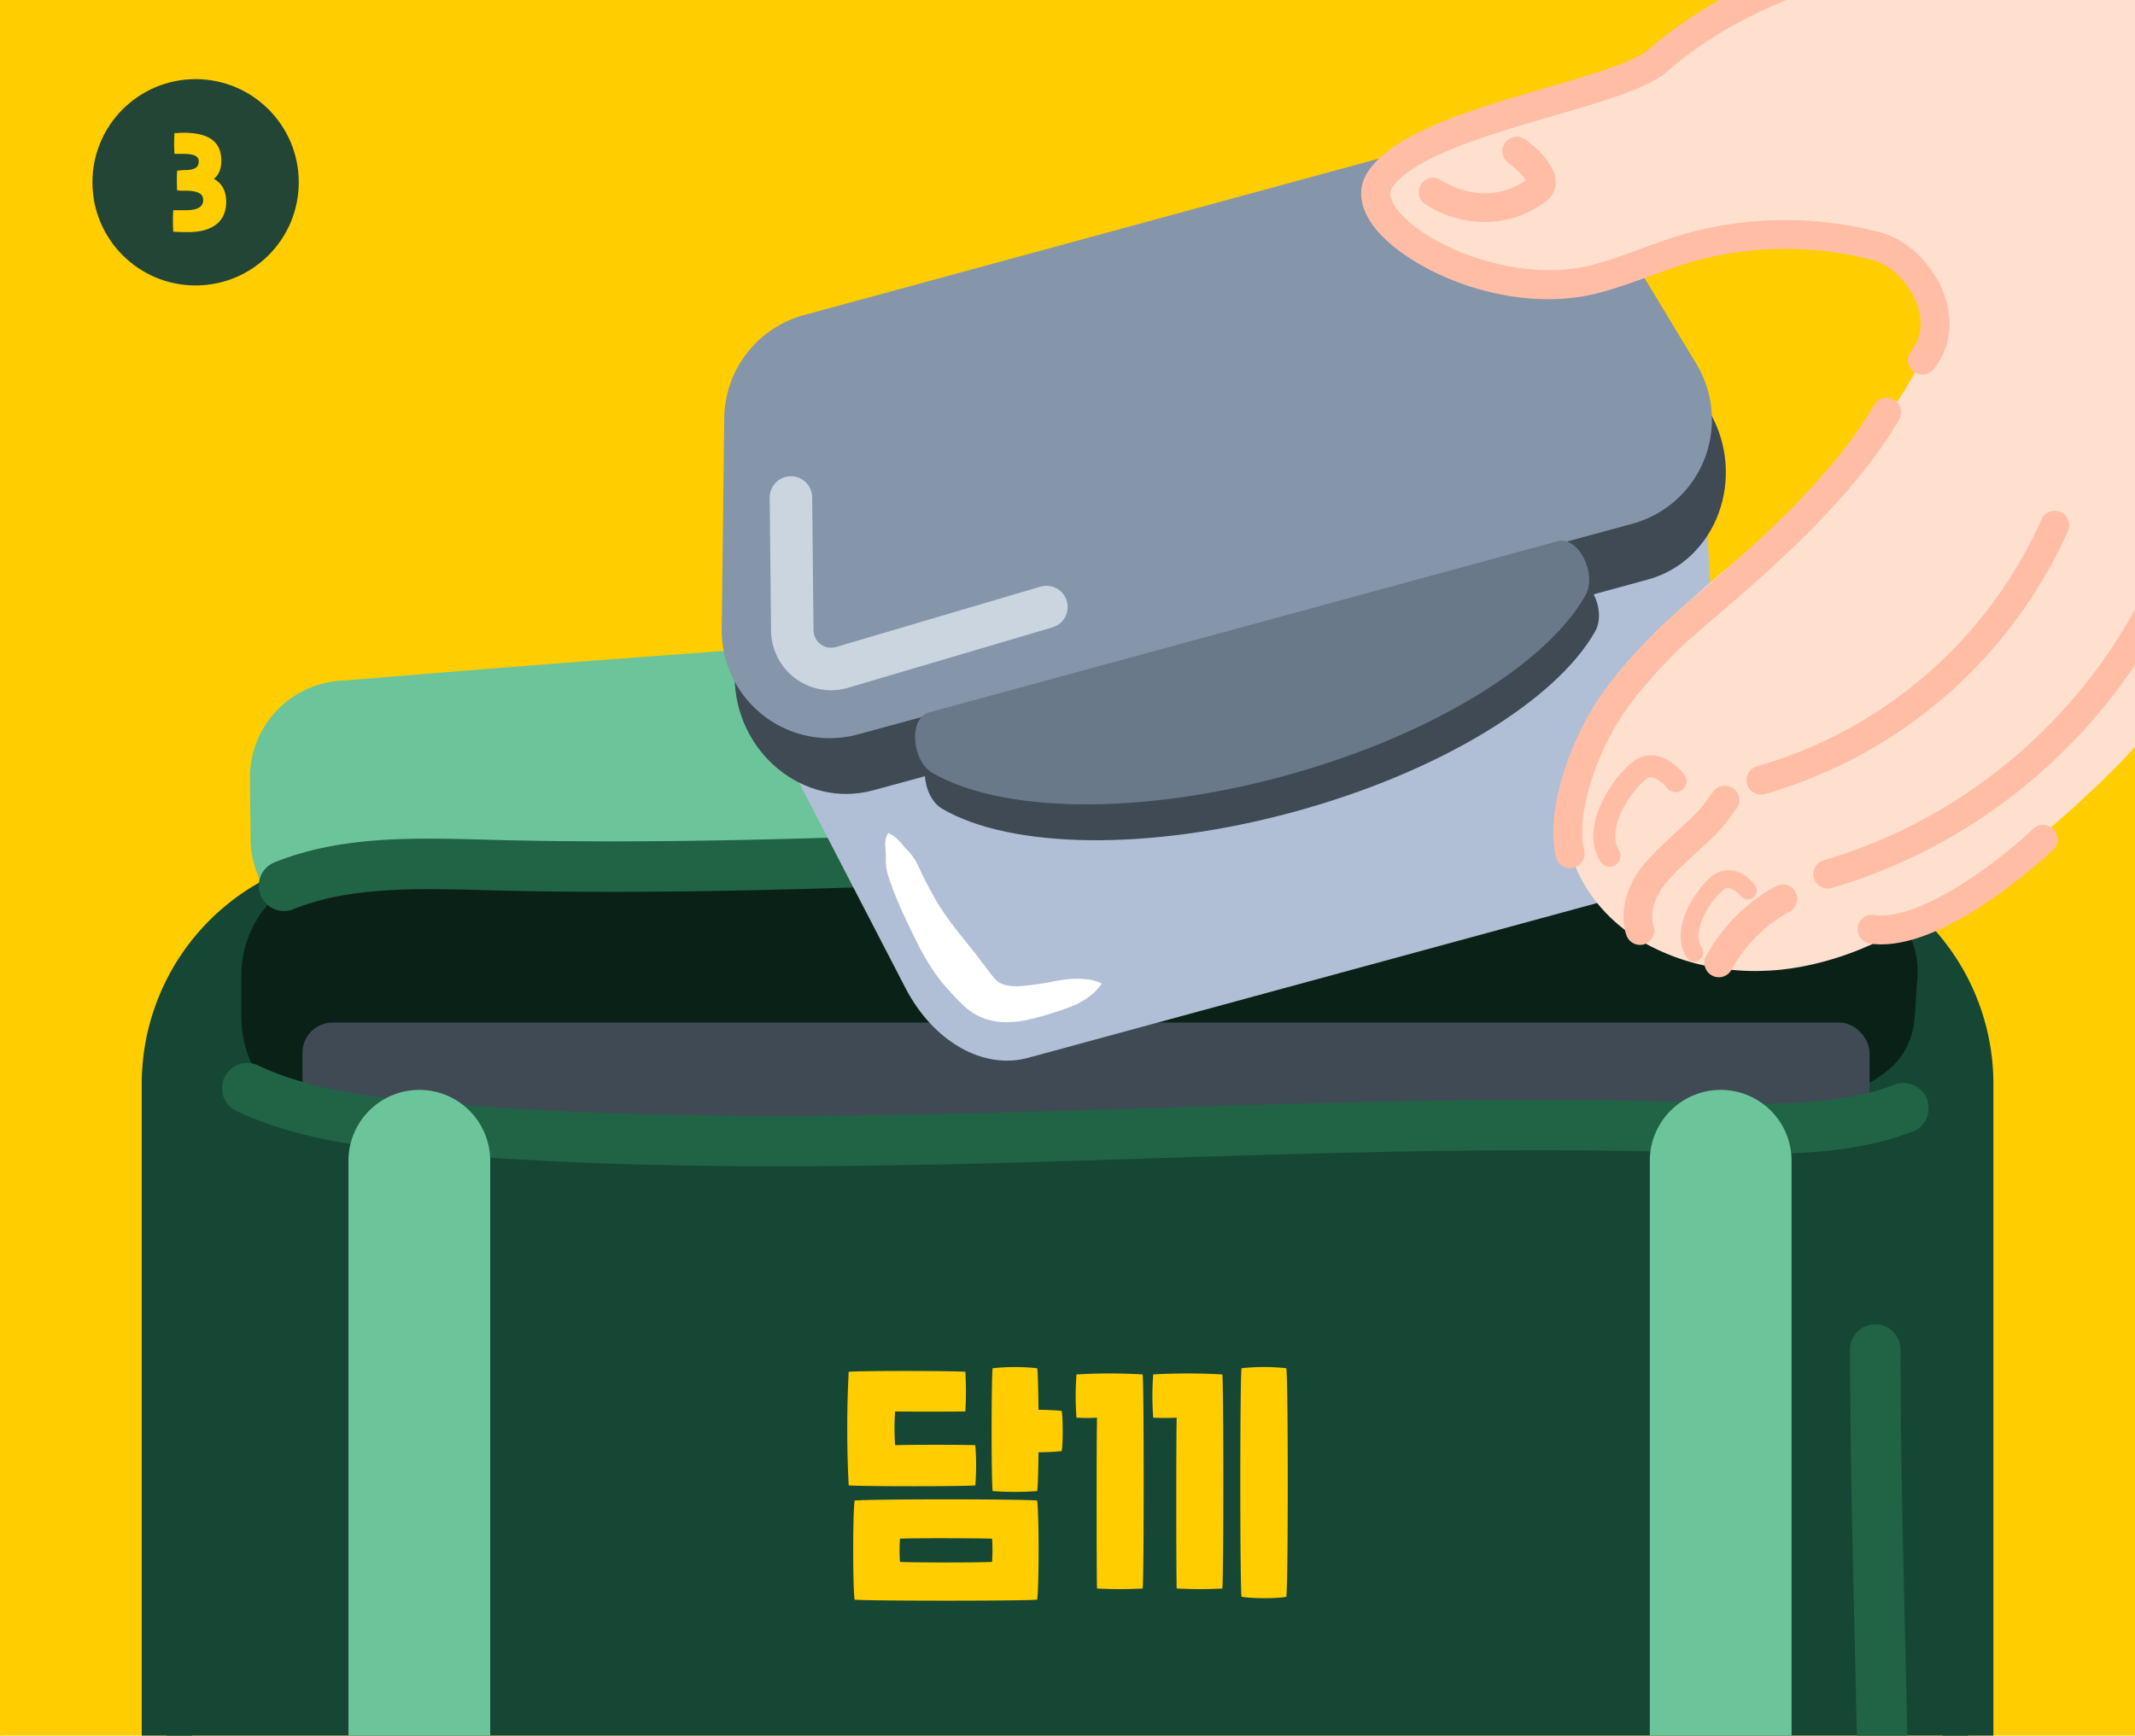 <svg xmlns="http://www.w3.org/2000/svg" xmlns:xlink="http://www.w3.org/1999/xlink" viewBox="0 0 738 600"><defs><style>.cls-1{fill:none;}.cls-2{clip-path:url(#clip-path);}.cls-3{fill:#ffcd00;}.cls-4{fill:#ffce01;}.cls-5{fill:#234535;}.cls-6{fill:#6cc49a;}.cls-7{fill:#154734;}.cls-8{fill:#0a2117;}.cls-9{fill:#3f4a54;}.cls-10{fill:#216345;}.cls-11{fill:#b0bfd6;}.cls-12{fill:#8595aa;}.cls-13{fill:#fff;}.cls-14{fill:#6a7989;}.cls-15{fill:#cad5e0;}.cls-16{fill:#ffe0cf;}.cls-17{fill:#ffbda6;}</style><clipPath id="clip-path"><rect class="cls-1" width="738" height="600"/></clipPath></defs><g id="레이어_3" data-name="레이어 3"><g class="cls-2"><rect class="cls-3" width="739.43" height="601.17"/><path class="cls-4" d="M739.88,601.61H-.44V-.44H739.88ZM.44,600.72H739V.44H.44Z"/><circle class="cls-5" cx="67.61" cy="63.02" r="35.66"/><path class="cls-3" d="M60.28,73.09h4c4.59,0,6.4-1.51,6.4-3.91s-1.81-3.71-6.57-3.71a20.55,20.55,0,0,1-2.48-.09,55.53,55.53,0,0,1,0-6.06A18.52,18.52,0,0,1,64,59.23c3.79,0,5.14-1.3,5.14-3.45,0-2-1.77-3-5.48-3H60.7a55.52,55.52,0,0,1,0-6.32,37.42,37.42,0,0,1,3.75-.13C72.08,46.55,76,49.42,76,55.48c0,2.57-.72,5-3,6.37,3.25,1.47,4.72,4.12,4.72,8,0,6.07-4,10-12.64,10-1.26,0-3.41,0-4.8-.12A55.56,55.56,0,0,1,60.28,73.09Z"/><path class="cls-4" d="M65.08,80.24c-1.32,0-3.46,0-4.83-.13l-.38,0,0-.39a56.57,56.57,0,0,1,0-6.64l0-.41h4.37c4,0,6-1.14,6-3.47,0-1.52-.7-3.27-6.13-3.27a24.29,24.29,0,0,1-2.53-.08l-.37,0,0-.38a59.29,59.29,0,0,1,0-6.12l0-.37.37,0A19.6,19.6,0,0,1,64,58.79c4.16,0,4.69-1.61,4.69-3,0-.64,0-2.59-5-2.59H60.29l0-.41a52.4,52.4,0,0,1,0-6.39l0-.38L61,46a32.09,32.09,0,0,1,3.5-.1c8.08.26,12,3.41,12,9.62,0,2.88-.87,5-2.59,6.31,2.88,1.58,4.28,4.21,4.28,8C78.17,76.53,73.52,80.24,65.08,80.24Zm-4.38-1c1.34.07,3.2.11,4.38.11,7.87,0,12.2-3.39,12.2-9.54,0-3.72-1.46-6.2-4.46-7.56L72,61.89l.74-.43c1.87-1.08,2.81-3.1,2.81-6,0-5.71-3.54-8.48-11.15-8.74-1.09,0-2.13,0-3.32.11-.09,1.49-.09,4,0,5.45h2.49c3.93,0,5.92,1.17,5.92,3.48,0,2.62-1.83,3.9-5.58,3.9-.8,0-1.38,0-1.94,0-.09,1.65-.06,3.91,0,5.26.61,0,1.24,0,2.06,0,3,0,7,.43,7,4.16,0,2.89-2.3,4.36-6.85,4.36H60.7C60.61,75.09,60.61,77.7,60.7,79.24Z"/><path class="cls-6" d="M642.89,305.56l-522.61,5.89a21.59,21.59,0,0,1-21.82-21.33l-.23-21a21.56,21.56,0,0,1,21.33-21.82L336.72,228.6a620.82,620.82,0,0,1,93.69-1l211.75,13.76A21.58,21.58,0,0,1,664,262.72l.24,21A21.59,21.59,0,0,1,642.89,305.56Z"/><path class="cls-6" d="M642.86,303.1c-25.45,5-57.09,6.14-82.55,8.31s-51,3.35-76.47,3.85l-153,3.07c-50.88,1-100.24,2.24-149.6,3.4l-37,.85-18.56.39-4.65.1h-.59l-.9,0-1.78-.06c-1.19,0-2.37-.26-3.56-.42a32.65,32.65,0,0,1-13.2-5.42,33.61,33.61,0,0,1-9.74-10.47A32.73,32.73,0,0,1,86.75,293l-.12-1.81,0-.9v-.6l0-2.34-.08-4.7q-.06-4.69-.14-9.4l0-2.35,0-1.18v-.65l0-.91a28,28,0,0,1,.27-3.65l.26-1.81c.11-.61.27-1.2.4-1.8a33.58,33.58,0,0,1,32.22-25.65l-.89,0,.65,0C170,231,216,227.53,262.09,224.16l69.67-5.07,9-.63c3-.19,6-.38,9.1-.53q9.14-.48,18.44-.68,18.6-.45,38,.24,9.69.33,19.37,1l19.16,1.41,38.14,2.88,76.3,5.79c20.49,1.53,57.14,4.73,83.29,7.63h-.39a26.21,26.21,0,0,1,11.51,3,25.28,25.28,0,0,1,7.65,6.15A25.84,25.84,0,0,1,666.4,255c.22.86.38,1.73.57,2.59s.2,1.73.28,2.59,0,1.71,0,2.55-.08,1.48-.11,2.21c-.32,5.85-.64,11.53-1,17.21a38.13,38.13,0,0,1-.52,4.44,22.37,22.37,0,0,1-1.34,4.35,20.91,20.91,0,0,1-5.17,7.26,19.28,19.28,0,0,1-16.21,4.91,18.88,18.88,0,0,0,13.54-8.17,17.88,17.88,0,0,0,2.72-7.1,17.21,17.21,0,0,0,.16-3.72c0-.27,0-.72-.07-1.11l-.08-1.19-.17-2.39-.61-9.56-.29-4.78-.15-2.36c-.09-.57-.12-1.15-.23-1.71a15.22,15.22,0,0,0-7.54-10.44,14.37,14.37,0,0,0-3.84-1.47,16.24,16.24,0,0,0-4-.34h-.09l-.47,0c-21.42-.72-42.81-1.76-64.18-3l-152.7-8.62a622.85,622.85,0,0,0-75.21,1c-6.26.46-12.46,1-18.85,1.64l-19.05,1.78-38.09,3.53L121.24,259.16l-.65.06-.33,0h-.57a9.86,9.86,0,0,0-7.32,3.59,9.76,9.76,0,0,0-1.81,3.7l-.13.49-.06.52a5.8,5.8,0,0,0-.09,1c0,.17,0,1.14,0,1.89l0,2.34.09,9.32,0,4.64,0,2.32v1c0,.17,0,.34,0,.52a9.75,9.75,0,0,0,1.1,3.92,10.06,10.06,0,0,0,2.7,3.11A9.87,9.87,0,0,0,118,299.4c.33.11.68.09,1,.18s.7,0,1,.07h4.45l18.26-.06,36.38,0c48.45,0,96.91,0,147.8-.4l153-1.08q38.23-.27,76.53,1.29C582,300.47,617.31,299.79,642.86,303.1Z"/><rect class="cls-7" x="57.67" y="303.52" width="622.65" height="632.94" rx="71.08"/><path class="cls-7" d="M609.24,945.18H128.76A79.9,79.9,0,0,1,49,865.37V374.6a79.9,79.9,0,0,1,79.81-79.81H609.24a79.9,79.9,0,0,1,79.81,79.81V865.37A79.9,79.9,0,0,1,609.24,945.18ZM128.76,312.24A62.42,62.42,0,0,0,66.4,374.6V865.37a62.42,62.42,0,0,0,62.36,62.36H609.24a62.42,62.42,0,0,0,62.36-62.36V374.6a62.42,62.42,0,0,0-62.36-62.36Z"/><rect class="cls-8" x="95.33" y="311.99" width="564.2" height="65.33" rx="25.21"/><path class="cls-8" d="M634.33,374.87c-25.34,4.7-56.76,5.5-82.07,7.37s-50.67,2.78-76,3l-152,1.34c-50.66.4-99.79,1.12-148.92,1.72l-36.88.43-9.23.1-4.62,0-2.31,0-1.16,0h-.58l-.81,0A36.63,36.63,0,0,1,95.2,379a37,37,0,0,1-11.61-24.05l-.09-1.71c0-.55-.06-1.21-.06-1.52v-2.33l0-4.67,0-4.68,0-2.34c0-.21,0-.34,0-.63l0-.86.08-1.72A37.19,37.19,0,0,1,120.55,300c101.31.26,183.37,2,284.69,3l152,1.6c12.66.12,31.52.48,50.39,1l14,.44,6.85.24,3.35.13,1.65.06.81,0,1,.07a29.53,29.53,0,0,1,14,4.52,29.07,29.07,0,0,1,12.93,18.58,28.32,28.32,0,0,1,.62,5.06c0,.84,0,1.67,0,2.5s-.1,1.46-.14,2.18c-.2,2.91-.4,5.77-.59,8.61-.11,1.42-.21,2.84-.32,4.26l-.28,2.28c-.11.76-.32,1.5-.48,2.24a24.74,24.74,0,0,1-10,14.39,22.52,22.52,0,0,1-16.7,3.69,22.53,22.53,0,0,0,14.5-7.31,20.92,20.92,0,0,0,5.43-14.18c0-1.12-.11-2.88-.19-4.43l-.25-4.74-.23-4.75-.12-2.35c-.08-.6-.14-1.2-.2-1.8a18.89,18.89,0,0,0-6.94-11.83,18.48,18.48,0,0,0-6-3.15c-.27-.07-.53-.19-.81-.24l-.82-.17-.82-.17-.84-.09-.83-.09c-.27,0-.56,0-.84,0H634l-.59,0-19,.46q-19,.38-38,.51l-152,1.29c-101.31.95-202.62,1.45-303.93,2.14a13.34,13.34,0,0,0-13.13,12.17l0,.61,0,.31,0,.16v2.61c0,1.54,0,3.09,0,4.63l0,4.62v3.26l0,.61a13.31,13.31,0,0,0,12.45,12.56l.61.05a2.7,2.7,0,0,0,.46,0h.57l2.28,0,4.54,0,9.08.08,36.2.36c48.22.51,96.44,1.12,147.1,1.28l152,.63q38,.17,76,2.16C573.92,371.55,609,371.26,634.33,374.87Z"/><rect class="cls-9" x="104.55" y="353.5" width="541.69" height="33.06" rx="10.4"/><path class="cls-10" d="M652.71,318.81a8.61,8.61,0,0,1-3.77-.86c-17.9-8.59-40.23-11-59.74-12.6-79.76-6.49-161.57-3.42-240.68-.45-58.47,2.2-118.93,4.47-178.44,2.9l-2.93-.08c-22.79-.62-46.35-1.25-65.71,6.58a8.72,8.72,0,0,1-6.55-16.17c22.74-9.21,48.16-8.52,72.73-7.86l2.91.08c59,1.55,119.14-.7,177.34-2.89,79.62-3,162-6.08,242.74.5,21.08,1.71,45.29,4.37,65.88,14.26a8.72,8.72,0,0,1-3.78,16.59Z"/><path class="cls-3" d="M293.36,474.22c4.48-.37,34-.37,40.33,0a111.92,111.92,0,0,1,0,13.72c-4.3.09-21.2.09-24.28,0a80.93,80.93,0,0,0,0,11.67c4.58-.19,23.72-.19,27.73,0a87.12,87.12,0,0,1,0,13.91c-5.41.37-37.62.37-43.78,0A390.27,390.27,0,0,1,293.36,474.22Zm2.05,44.53c4.95-.56,58.16-.56,63.11,0,.65,4.57.65,29.78,0,34.26-4.48.46-58.63.46-63.11,0C294.76,548.53,294.76,523.32,295.41,518.75Zm47.52,21.19a59.77,59.77,0,0,0,0-8c-3.55-.19-28.48-.28-31.84,0a59.77,59.77,0,0,0,0,8C314.55,540.22,339.47,540.22,342.93,539.94Zm.18-66.93a70.89,70.89,0,0,1,15.41,0c.28,1.77.37,7.56.46,14.37,3.27,0,6.45.19,8,.37.47,2.06.47,11.95,0,13.91a78,78,0,0,1-8,.38c-.09,6.35-.18,11.76-.46,13.44a106.89,106.89,0,0,1-15.41,0C342.65,510.91,342.65,477.67,343.11,473Z"/><path class="cls-3" d="M372.11,475.15a189.5,189.5,0,0,1,22.87,0c.47,3.83.47,70.17,0,74a148.32,148.32,0,0,1-15.78,0c-.18-6.25-.18-52.81,0-59.06a59.89,59.89,0,0,1-7.09,0A98,98,0,0,1,372.11,475.15Zm26.51,0a207,207,0,0,1,23.9,0c.46,3.83.46,70.17,0,74a148.32,148.32,0,0,1-15.78,0c-.19-6.25-.19-52.81,0-59.06a78.25,78.25,0,0,1-8.12,0A100.68,100.68,0,0,1,398.62,475.15ZM429.15,473a71.62,71.62,0,0,1,15.49,0c.66,4.66.66,74.46,0,79-2.7.66-11.85.66-15.49,0C428.59,547.47,428.59,477.67,429.15,473Z"/><path class="cls-10" d="M269.16,403.19c-39.84,0-79.76-1.13-119.33-4.44-21.71-1.81-46.65-4.58-67.8-14.53a8.73,8.73,0,1,1,7.43-15.79c18.52,8.71,41.63,11.24,61.83,12.93,82.39,6.89,166.93,4.21,248.69,1.63,60.41-1.91,122.87-3.88,184.33-2l3,.09c23.59.73,48,1.48,68.13-6.3A8.73,8.73,0,0,1,661.75,391c-23.44,9-49.63,8.25-75,7.46l-3-.09c-60.92-1.84-123.11.12-183.25,2C357.3,401.8,313.29,403.19,269.16,403.19Z"/><path class="cls-10" d="M430.7,908.17q-15,0-29.35-.34a8.73,8.73,0,0,1,.2-17.45h.21c56.51,1.35,119-1.29,196.67-8.3,21.62-2,30.15-11,33.8-36,13.3-91,11.07-185.91,8.91-277.66-.78-33.46-1.6-68.07-1.64-101.86a8.74,8.74,0,0,1,8.72-8.74h0a8.74,8.74,0,0,1,8.73,8.72c0,33.6.84,68.1,1.63,101.47,2.17,92.47,4.42,188.09-9.1,280.6-3.39,23.23-11.93,47.43-49.49,50.83C534.82,905.34,480.16,908.17,430.7,908.17Z"/><path class="cls-6" d="M145,952.24h-.1a24.48,24.48,0,0,1-24.45-24.45V401.28a24.5,24.5,0,0,1,49,0V927.79A24.48,24.48,0,0,1,145,952.24Z"/><path class="cls-6" d="M594.83,952.24h-.09a24.47,24.47,0,0,1-24.45-24.45V401.28a24.5,24.5,0,0,1,49,0V927.79A24.47,24.47,0,0,1,594.83,952.24Z"/><path class="cls-11" d="M288.41,193.2l252.12-68.59c23-6.25,47.48,18.29,49.12,49.2L594.5,265c1.1,20.79-8.79,38-24.25,42.24L355.3,365.71c-15.46,4.2-32.72-5.65-42.3-24.13L271,260.5C256.73,233,265.43,199.45,288.41,193.2Z"/><path class="cls-9" d="M569.52,200.38,301.8,273.22c-23.89,6.5-47.76-13.13-47.86-39.35l-.29-77.37c-.07-17.63,11-32.81,27-37.18L509.76,57c16.06-4.38,33.27,3.12,42.15,18.36l38.94,66.85C604.05,164.87,593.41,193.88,569.52,200.38Z"/><path class="cls-12" d="M564.26,181.06,296.54,253.89a37.28,37.28,0,0,1-47.06-36.42l.88-73a37.3,37.3,0,0,1,27.49-35.52L506.92,46.59a37.28,37.28,0,0,1,41.7,16.7l37.76,62.52A37.28,37.28,0,0,1,564.26,181.06Z"/><path class="cls-13" d="M307,288a10.82,10.82,0,0,1,3.83,2.74c1,1,1.73,2.08,2.61,2.95a18.27,18.27,0,0,1,3.9,5.54c1.76,3.94,3.79,7.74,5.89,11.47,4.27,7.47,9.68,13.47,14.81,20.11l3.67,4.84a28,28,0,0,0,2.65,3.22,6,6,0,0,0,1.2.89,9.6,9.6,0,0,0,1.72.7,16.53,16.53,0,0,0,4.92.47c1.91-.09,4-.34,6.14-.65s4.25-.67,6.37-1.1a39.48,39.48,0,0,1,8.83-.81c2.43.24,4.2.08,7.34,1.68a20,20,0,0,1-5.37,5.17,28.23,28.23,0,0,1-6.31,3.16c-2.21.81-4.43,1.55-6.68,2.23s-4.46,1.32-7,1.87a34.61,34.61,0,0,1-8.09.9,21.73,21.73,0,0,1-9.35-2.21,20.86,20.86,0,0,1-4.19-2.82,40,40,0,0,1-3-2.87c-1.63-1.73-3.24-3.47-4.8-5.27-6.08-7.36-9.61-15.34-13.63-23.8a121,121,0,0,1-5.27-13.07,20.68,20.68,0,0,1-.83-3.43,22.82,22.82,0,0,1-.17-3.62c.09-1.25-.14-2.62-.19-4A7.87,7.87,0,0,1,307,288Z"/><path class="cls-9" d="M541.81,199.52c7.08-1.93,13.84,11.24,9.57,18.78C538,241.93,498,266.86,447.22,280.68s-97.88,12.6-121.4-1c-7.5-4.34-8.35-19.12-1.27-21Z"/><path class="cls-14" d="M538.43,187.11c7.08-1.93,13.84,11.24,9.57,18.78-13.39,23.63-53.38,48.56-104.16,62.38s-97.88,12.6-121.4-1c-7.5-4.33-8.35-19.11-1.27-21Z"/><path class="cls-15" d="M287.24,238.62a20.79,20.79,0,0,1-20.71-20.56l-.48-46a7.35,7.35,0,0,1,7.27-7.42h.08a7.34,7.34,0,0,1,7.34,7.27l.48,46a6.07,6.07,0,0,0,7.79,5.76l70.62-20.86a7.34,7.34,0,1,1,4.17,14.08l-70.63,20.87A20.9,20.9,0,0,1,287.24,238.62Z"/><path class="cls-16" d="M805.92.77c22.34,118.4-34.79,239.75-142.8,303.3-14.74,8.68-30.85,16.49-49,18.14s-39-4-50.42-17.59c-19-22.48-4.49-52.53,14.32-72.31,34.14-35.89,82.09-63.8,98.86-108.92,1.4-3.78,2.57-7.89,1.23-11.89-2.56-7.7-10-36.83-17.73-41.42-17.87-10.62-29.12-5.22-28-23.23s32.28,2.65,44-11.4c17.49-20.89-4.36-47.06,25.4-52.09,42-7.11,85-18.21,104.09,17.41"/><path class="cls-16" d="M803.13,1.29c4.55,9.85,7.73,21.55,9.69,33.46s2.55,24,3,34.92l.13,8.18c0,2.73-.15,5.45-.24,8.18l-.18,4.1-.35,4.08c-.27,2.72-.48,5.45-.83,8.17a229.66,229.66,0,0,1-6.53,32.18,303.13,303.13,0,0,1-62.16,115.07c-3.52,4.23-7.32,8.18-11,12.21-1.88,2-3.83,3.88-5.74,5.83L726,270.56l-3,2.8-5.95,5.55L711,284.25c-1,.88-2,1.79-3.08,2.64l-3.15,2.55c-2.1,1.68-4.18,3.41-6.31,5.06-4.33,3.2-8.56,6.54-13,9.52-2.22,1.52-4.4,3.09-6.65,4.56L672,312.91a178.26,178.26,0,0,1-29.32,15.41A106.89,106.89,0,0,1,626,333.51c-1.45.3-2.9.63-4.38.86l-2.21.37-2.23.29c-1.47.21-3,.33-4.54.44s-3.07.15-4.61.2a81.89,81.89,0,0,1-18.3-1.77,75.08,75.08,0,0,1-17.87-6.14,58.86,58.86,0,0,1-16.32-11.7,54.82,54.82,0,0,1-6.58-8.18,52.92,52.92,0,0,1-4.9-9.64,51.54,51.54,0,0,1-3.1-21.17A61.53,61.53,0,0,1,542.38,267a76.52,76.52,0,0,1,2.86-9.4,99.43,99.43,0,0,1,15.08-25.86c1.5-1.86,3-3.69,4.6-5.44s3.25-3.5,4.75-5c3.08-3.15,6.21-6.13,9.34-9,12.53-11.62,25.16-21.8,37.09-32.07,6-5.13,11.78-10.27,17.29-15.59A192.8,192.8,0,0,0,648.88,148c1.21-1.43,2.32-2.92,3.47-4.39s2.24-3,3.25-4.52a105.42,105.42,0,0,0,5.82-9.44,101.46,101.46,0,0,0,4.71-10,22.75,22.75,0,0,0,1.23-3.73,2.68,2.68,0,0,0,0-1.26c-.94-3.14-1.78-6.3-2.68-9.42s-1.83-6.32-2.86-9.48-2.12-6.34-3.34-9.31c-.6-1.49-1.24-2.93-1.89-4.23-.33-.64-.66-1.25-1-1.79-.16-.24-.32-.53-.46-.74l-.1-.15,0-.06a.8.8,0,0,0-.09-.14,3.58,3.58,0,0,0-.49-.55,2.17,2.17,0,0,0-.29-.2l0,0,0,0-.13-.08c-.17-.1-.35-.21-.53-.3-1.41-.81-2.87-1.54-4.38-2.22s-3.09-1.32-4.78-1.94l-5.6-2a45.44,45.44,0,0,1-4.25-1.79,24.55,24.55,0,0,1-4.25-2.63,18.9,18.9,0,0,1-5.94-7.79,25.79,25.79,0,0,1-1.79-9.7V48.26l0-.46,0-.92,0-.46,0-.23,0-.32c.11-.87.2-1.71.37-2.59a27.71,27.71,0,0,1,.84-2.9q.33-.8.69-1.56l.38-.76c.14-.25.32-.52.48-.78.34-.52.7-1,1.08-1.52a15.05,15.05,0,0,1,1.28-1.38,15.85,15.85,0,0,1,2.92-2.27,13.63,13.63,0,0,1,1.5-.79c.49-.22,1-.47,1.49-.64a24,24,0,0,1,7.33-1.29c.7,0,1.38,0,2,0a126.4,126.4,0,0,1,12.65,1.38c1.84.25,3.56.44,5.17.53a25.68,25.68,0,0,0,4.32,0,10.47,10.47,0,0,0,2.82-.64,4.89,4.89,0,0,0,1.65-1.14l.89-1.11c.32-.39.56-.81.86-1.21a14.61,14.61,0,0,0,.77-1.26,12.64,12.64,0,0,0,.68-1.32,25.39,25.39,0,0,0,2-5.9c.93-4.34.94-9.39,1.24-15.43A43.27,43.27,0,0,1,677.7-7.62a24.47,24.47,0,0,1,3.55-6.89,22.06,22.06,0,0,1,6.19-5.56,29.14,29.14,0,0,1,7-3.06c1.14-.28,2.32-.62,3.44-.82l1.7-.3.85-.14.72-.1,11.64-1.6c7.87-1.08,15.84-2.07,23.26-2.64A138.73,138.73,0,0,1,755.93-29a95.85,95.85,0,0,1,15.8,2.3,52.33,52.33,0,0,1,14.08,5.48,38,38,0,0,1,11.12,9.76,37.74,37.74,0,0,1,6.48,13.57A46.46,46.46,0,0,0,793.15-8.41a38.84,38.84,0,0,0-12.56-6.06,56.53,56.53,0,0,0-14-2,103.8,103.8,0,0,0-14.76.68c-10,1.11-20.14,3.13-30.45,5.21-5.17,1-10.37,2.1-15.65,3.11l-2,.37c-.37.07-.53.12-.8.18l-.74.17-.74.16-.67.2a11.82,11.82,0,0,0-1.27.42,7.69,7.69,0,0,0-3.08,1.77,4,4,0,0,0-.95,1.63A15.24,15.24,0,0,0,694.78,1c-.14,1.56-.19,3.4-.22,5.39s0,4.13-.13,6.42a58,58,0,0,1-2.21,14.8c-.35,1.29-.88,2.58-1.35,3.86s-1.08,2.54-1.77,3.75c-.33.6-.65,1.22-1,1.81L687,38.77a18.16,18.16,0,0,1-1.19,1.68l-1.3,1.71a24.74,24.74,0,0,1-6.5,5.46,25.4,25.4,0,0,1-3.83,1.78,28.46,28.46,0,0,1-3.7,1.1,45.93,45.93,0,0,1-12.71.73c-3.75-.24-7.1-.69-10.14-1-1.47-.15-2.91-.28-4.1-.31a13.87,13.87,0,0,0-2.58.11.54.54,0,0,1-.15,0,13,13,0,0,0-.75-2.28,5.13,5.13,0,0,0-.32-.78l-.22-.38c0-.06-.09-.14-.1-.17l0-.09a1.93,1.93,0,0,0-.23-.38l-.16-.18c-.05-.06,0,0,0,0s0,0,0,0,0,0,0,0l.15.12a2.2,2.2,0,0,0,.28.18,1,1,0,0,1,.17.08l.33.2a4.88,4.88,0,0,0,.68.28l.33.1.55.21a9.2,9.2,0,0,0,1.11.31c.19,0,.37.08.55.1l.28,0,.14,0h0a.25.25,0,0,1,0,.17s0,0,0,.07v1.09c0,.12,0,.16,0,.23s0,.32,0,.38a3,3,0,0,0,.21,1,2.09,2.09,0,0,0,1.4,1.19l3,1c1.52.5,3.19,1,4.89,1.64a81,81,0,0,1,7.75,3.17c1.29.61,2.56,1.26,3.82,1.94l1.28.72a12.41,12.41,0,0,1,1.4.9,18.79,18.79,0,0,1,2.57,2l1.16,1.18c.36.41.72.84,1.07,1.26s.69.87,1,1.33.55.76.77,1.11c1,1.43,1.71,2.75,2.44,4.08,1.41,2.61,2.52,5.1,3.56,7.56,2.06,4.91,3.74,9.7,5.31,14.45s3,9.51,4.4,13.82a25,25,0,0,1,1,11.37,41,41,0,0,1-2.21,8.48,118.47,118.47,0,0,1-5.46,12.65A125.51,125.51,0,0,1,676.09,152c-2.42,3.82-5,7.44-7.74,11a216.69,216.69,0,0,1-17.3,19.61c-6,6.13-12.24,11.87-18.43,17.48-12.4,11.18-24.83,21.72-36.13,32.75q-4.25,4.14-8.24,8.37a96,96,0,0,0-7,8.27,71.82,71.82,0,0,0-10,17.94,52.91,52.91,0,0,0-1.74,5.81,36.21,36.21,0,0,0-.79,5.54,24.45,24.45,0,0,0,.18,5.1,22.34,22.34,0,0,0,1.13,4.66,25.68,25.68,0,0,0,2.12,4.31,26.85,26.85,0,0,0,3.11,4l.42.48.47.44,1,.89c.64.59,1.38,1.11,2,1.69s1.49,1.05,2.28,1.55,1.58,1,2.46,1.41a54,54,0,0,0,23.29,5.83h3.08c1-.07,2-.08,3.06-.17,2.1-.19,4.2-.43,6.31-.82a84.11,84.11,0,0,0,12.64-3.3,149.25,149.25,0,0,0,25.26-12l6.29-3.73c1-.63,2.11-1.22,3.13-1.88l3.08-2c2.05-1.34,4.12-2.64,6.16-4l6-4.23c1-.72,2-1.4,3-2.14l2.94-2.24c2-1.5,3.94-3,5.89-4.51l5.75-4.74c1-.8,1.94-1.56,2.86-2.4l2.8-2.49A270.11,270.11,0,0,0,727,237.15a284.45,284.45,0,0,0,60.79-105.46c3-9.75,5.84-19.6,8.06-29.6l.89-3.75.76-3.77c.5-2.52,1.08-5,1.55-7.55l1.36-7.61.35-1.9.28-1.92.57-3.83a221.16,221.16,0,0,0,2.09-34.94C803.66,24.42,803,12,803.13,1.29Z"/><path class="cls-16" d="M664.5,124.51C676,109.91,662.72,89,648.88,85.2a124.28,124.28,0,0,0-64.24.2c-11.09,3.12-21.5,7.89-32.72,10.92-37.16,10-85.1-18.4-75-34,13.49-20.88,82-29.05,96.17-41.39C617.42-17.75,678.71-18.5,723.16-32.61"/><path class="cls-17" d="M664.5,129.51a5,5,0,0,1-3.92-8.1c4.32-5.48,3.63-11.5,2.28-15.59C660.41,98.41,654,91.76,647.57,90a118.84,118.84,0,0,0-61.58.19c-5.17,1.45-10.14,3.26-15.4,5.18-5.58,2-11.35,4.13-17.36,5.75-31.44,8.5-67.56-8-78.61-23.18-6.36-8.71-3.94-15.22-1.94-18.32,9-13.88,35.74-21.68,61.64-29.23,15-4.36,30.47-8.88,35.44-13.21,32.53-28.39,73.92-37,110.44-44.58,14.84-3.08,28.85-6,41.45-10a5,5,0,0,1,6.28,3.25,5,5,0,0,1-3.26,6.28c-13.09,4.15-27.34,7.12-42.43,10.25-35.32,7.34-75.35,15.66-105.91,42.32C569.7,30.52,554.6,34.92,537.12,40c-21.88,6.38-49.1,14.31-56,25.05-1.09,1.69-.54,4,1.62,7,9.28,12.71,41.89,26.47,67.92,19.43C556.21,90,561.79,88,567.17,86c5.2-1.89,10.58-3.85,16.12-5.41a129.16,129.16,0,0,1,66.9-.21c9.57,2.6,18.69,11.78,22.16,22.32,3,9.07,1.6,17.92-3.92,24.92A5,5,0,0,1,664.5,129.51Z"/><path class="cls-17" d="M608.73,274.71a5,5,0,0,1-1.35-9.82,154.26,154.26,0,0,0,98.16-85,5,5,0,1,1,9.14,4,164.36,164.36,0,0,1-104.59,90.61A5,5,0,0,1,608.73,274.71Z"/><path class="cls-17" d="M631.82,307.16a5,5,0,0,1-1.4-9.8c49.59-14.38,91.91-51,113.22-98.06a5,5,0,1,1,9.11,4.12c-22.5,49.66-67.18,88.36-119.54,103.54A4.77,4.77,0,0,1,631.82,307.16Z"/><path class="cls-17" d="M542.76,300.17a5,5,0,0,1-4.86-3.83c-3.37-14,2.78-33.08,9.65-46.26C554.17,237.41,563.7,227,573,217.64c2.74-2.75,7.19-6.57,12.83-11.4,17.58-15.05,47-40.24,62-66.25a5,5,0,0,1,8.66,5c-15.85,27.49-46.09,53.38-64.15,68.85-5.47,4.68-9.79,8.38-12.26,10.86-8.76,8.8-17.69,18.53-23.68,30-5.76,11-11.52,28-8.8,39.29a5,5,0,0,1-3.69,6A4.68,4.68,0,0,1,542.76,300.17Z"/><path class="cls-17" d="M566.91,326.66a5,5,0,0,1-4.75-3.46c-2.09-6.41-.76-14.11,3.65-21.12,2.68-4.27,8.88-10.12,15.54-16.25l3-2.79a41.79,41.79,0,0,0,6.23-7.21l1.4-1.9a5,5,0,1,1,8,5.95c-.5.67-.95,1.28-1.35,1.84a51.45,51.45,0,0,1-7.44,8.57c-.84.8-1.91,1.79-3.12,2.89-4.36,4-11.65,10.73-13.84,14.22-2.83,4.49-3.78,9.12-2.61,12.71a5,5,0,0,1-3.21,6.3A4.88,4.88,0,0,1,566.91,326.66Z"/><path class="cls-17" d="M650.3,326.47a28,28,0,0,1-3.91-.27,5,5,0,0,1,1.46-9.9c14.86,2.19,41.09-16.67,55.09-29.89a5,5,0,0,1,6.86,7.27C706.08,297.19,674.36,326.47,650.3,326.47Z"/><path class="cls-17" d="M594.16,337.84a5,5,0,0,1-4.4-7.38,60.34,60.34,0,0,1,24.14-24.1,5,5,0,0,1,4.74,8.81,50.17,50.17,0,0,0-20.08,20A5,5,0,0,1,594.16,337.84Z"/><path class="cls-16" d="M495.42,66.46s18,12.43,35.82-.71c5.87-4.33-6.94-13.47-6.94-13.47"/><path class="cls-17" d="M513.35,76.73a38.3,38.3,0,0,1-20.77-6.15,5,5,0,0,1,5.66-8.25c.62.43,14.88,9.82,29.21,0a25.73,25.73,0,0,0-6.06-6,5,5,0,0,1,5.81-8.14c9.76,7,10.57,13,10.58,14.64a8.37,8.37,0,0,1-3.57,6.92A34.53,34.53,0,0,1,513.35,76.73Z"/><path class="cls-16" d="M579.23,270.1s-6.52-8.48-12.46-3.79-16.48,19.45-10.39,29.53"/><path class="cls-17" d="M556.38,299.63a3.8,3.8,0,0,1-3.25-1.83c-7.3-12.07,3.94-28.67,11.29-34.47a9.89,9.89,0,0,1,7.47-2.15c5.66.7,9.89,6,10.35,6.61a3.79,3.79,0,0,1-6,4.63c-.87-1.11-3.31-3.47-5.3-3.71a2.26,2.26,0,0,0-1.82.58c-5.6,4.42-14,17.1-9.49,24.59a3.79,3.79,0,0,1-3.25,5.75Z"/><path class="cls-17" d="M585.6,332.41A3.11,3.11,0,0,1,583,331c-6.19-9.69,2.93-23.43,8.94-28.3,2.52-2,8.83-4,14.72,3.26a3.11,3.11,0,0,1-4.82,3.92,11.41,11.41,0,0,0-2.65-2.24c-2-1.18-2.87-.49-3.33-.11-4.58,3.71-11.42,14.17-7.62,20.12a3.12,3.12,0,0,1-2.62,4.79Z"/></g></g></svg>